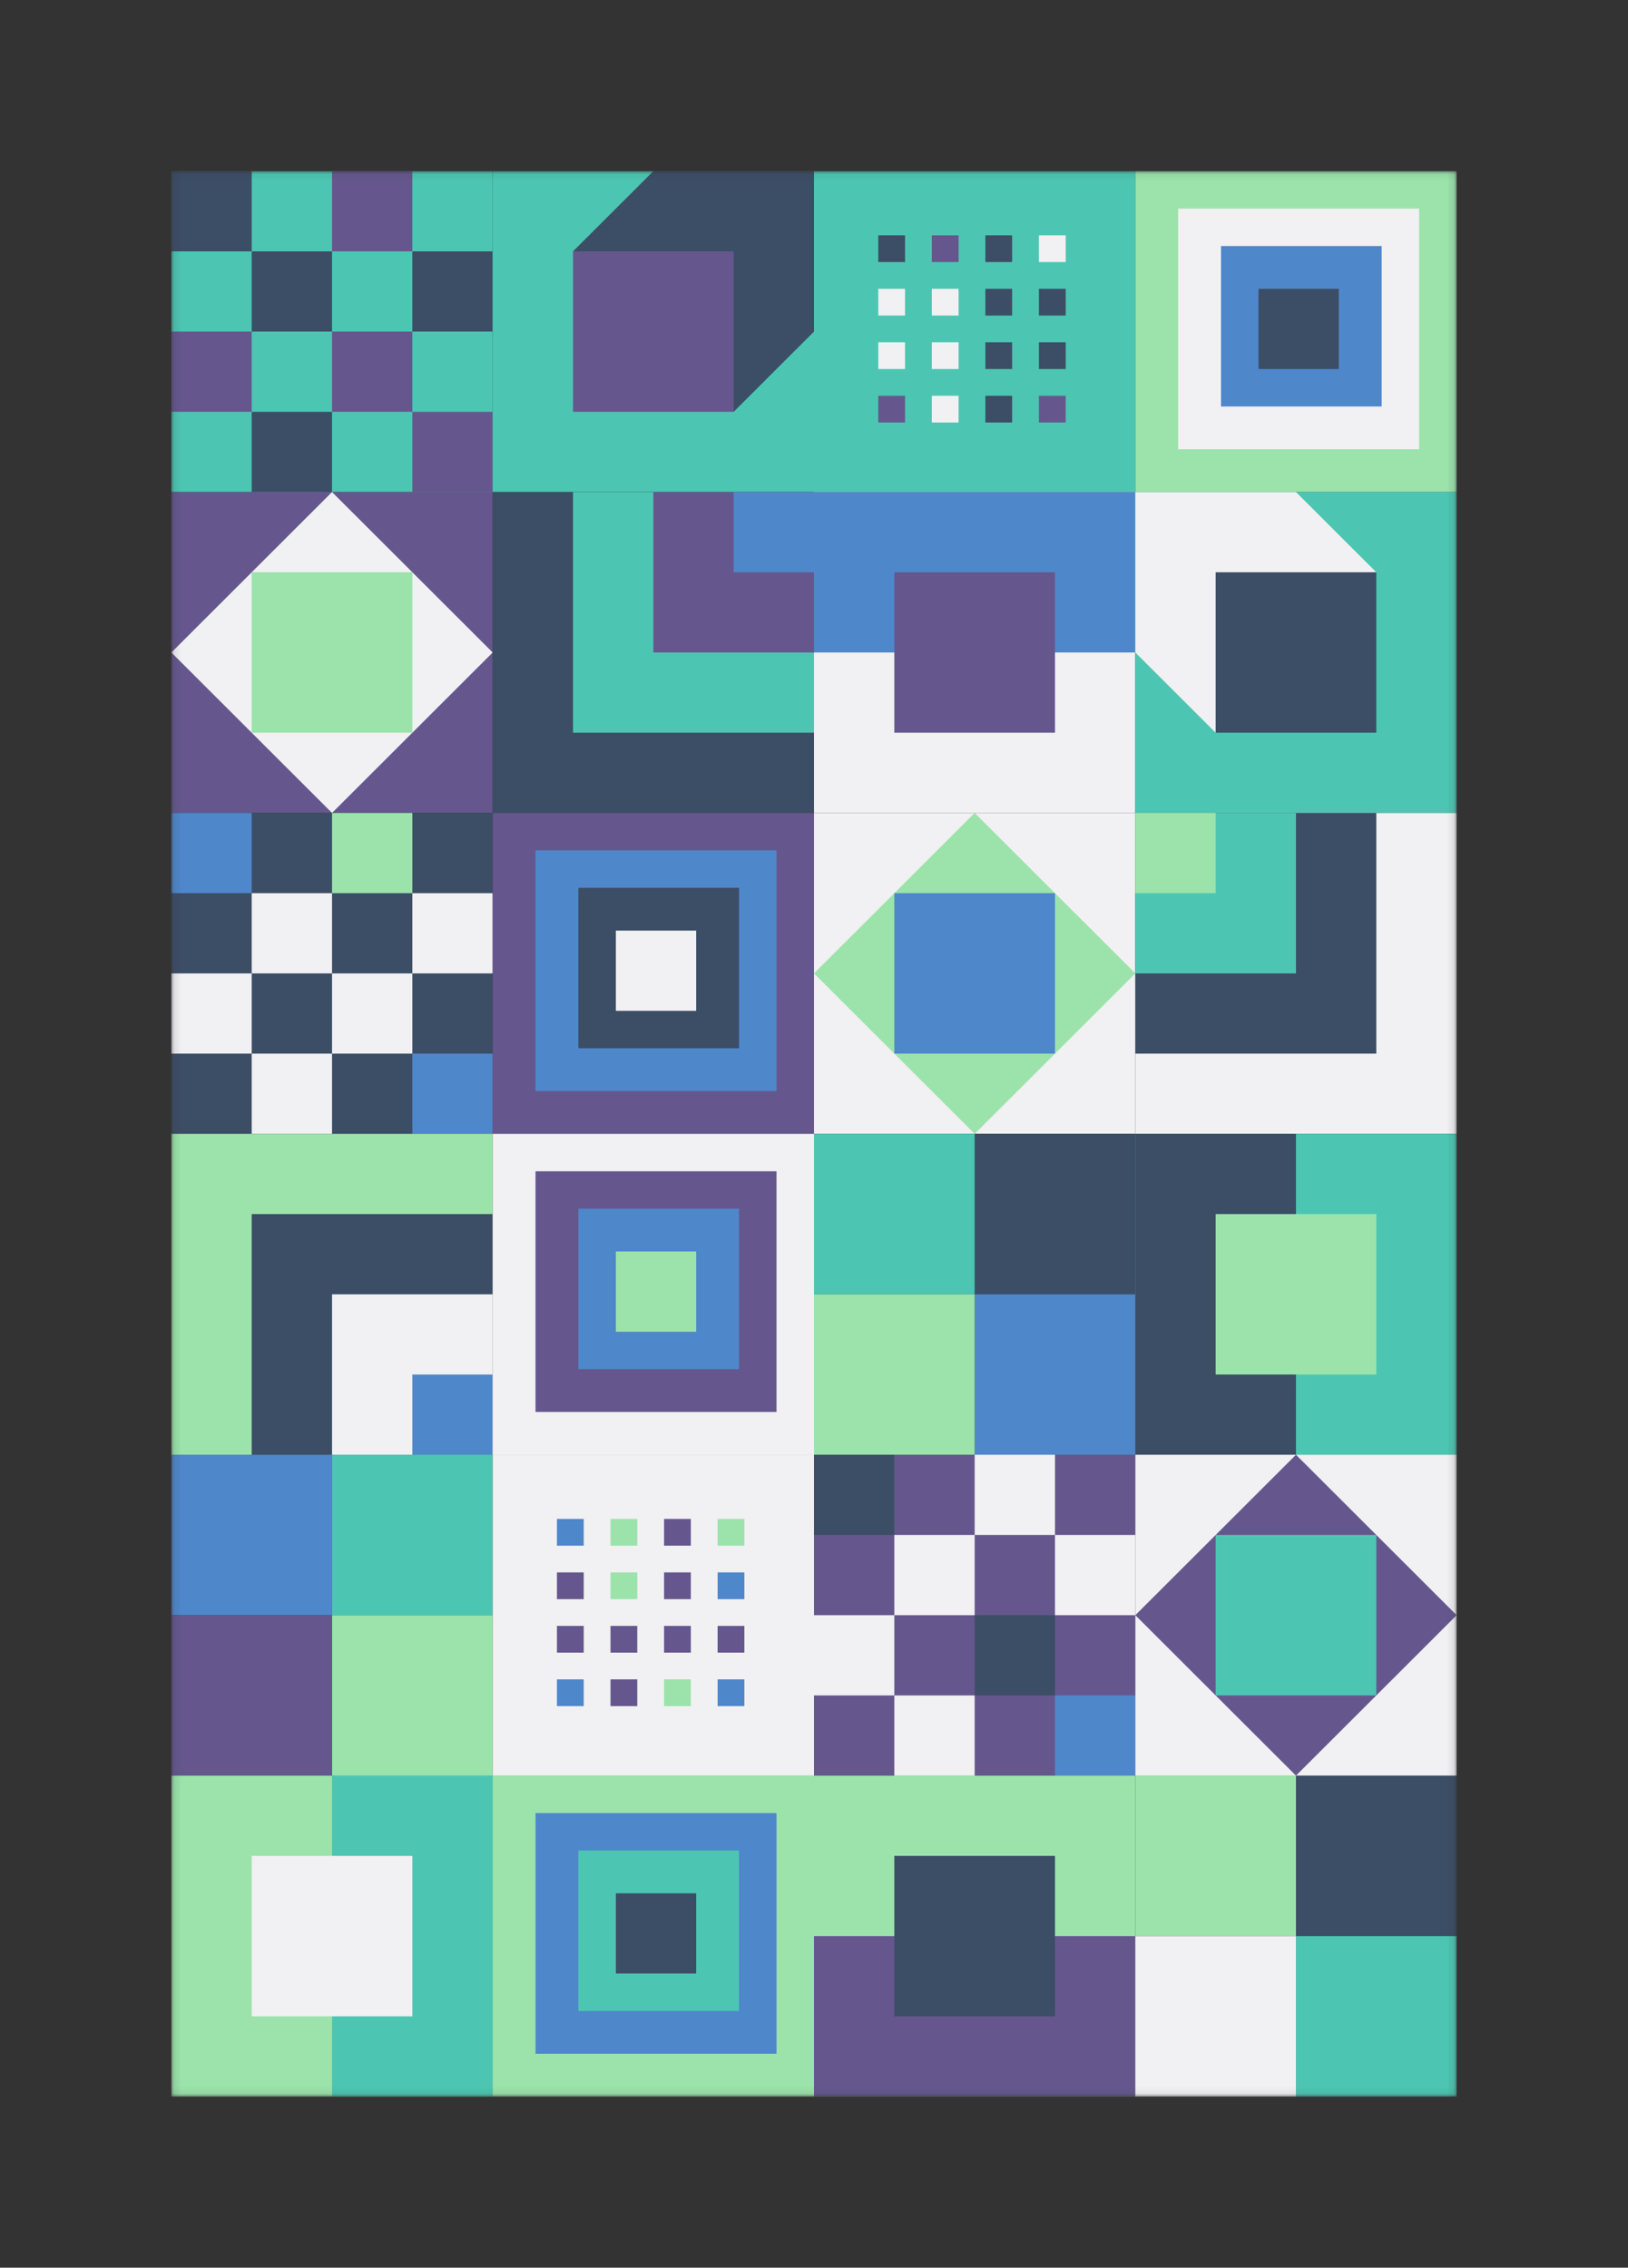 <svg width="229" height="319" viewBox="0 0 229 319" fill="none" xmlns="http://www.w3.org/2000/svg">
<rect x="0" y="0" width="229" height="319" fill="#333333" stroke="none"/>
<mask id="mask0" mask-type="alpha" maskUnits="userSpaceOnUse" x="24" y="24" width="181" height="271">
<path d="M204.895 24.075H24.105V294.924H204.895V24.075Z" fill="white"/>
</mask>
<g mask="url(#mask0)">
<path d="M24.105 24.075H69.303V69.217H24.105V24.075Z" fill="#4CC6B2"/>
<path d="M24.105 24.075H35.405V35.361H24.105V24.075Z" fill="#3C4D66"/>
<path d="M35.404 35.36H46.704V46.646H35.404V35.36Z" fill="#3C4D66"/>
<path d="M58.003 35.36H69.303V46.646H58.003V35.36Z" fill="#3C4D66"/>
<path d="M46.704 24.075H58.003V35.361H46.704V24.075Z" fill="#65578E"/>
<path d="M24.105 46.645H35.405V57.931H24.105V46.645Z" fill="#65578E"/>
<path d="M35.404 57.932H46.704V69.217H35.404V57.932Z" fill="#3C4D66"/>
<path d="M58.003 57.932H69.303V69.217H58.003V57.932Z" fill="#65578E"/>
<path d="M46.704 46.645H58.003V57.931H46.704V46.645Z" fill="#65578E"/>
<path d="M24.105 69.217H69.303V114.358H24.105V69.217Z" fill="#65578E"/>
<path d="M24.105 91.788L46.704 69.217L69.303 91.788L46.704 114.358L24.105 91.788Z" fill="#F1F0F2"/>
<path d="M35.404 80.502H58.003V103.073H35.404V80.502Z" fill="#9BE3AB"/>
<path d="M24.105 114.358H69.303V159.5H24.105V114.358Z" fill="#3C4D66"/>
<path d="M24.105 114.358H35.405V125.644H24.105V114.358Z" fill="#4F87CB"/>
<path d="M35.404 125.644H46.704V136.929H35.404V125.644Z" fill="#F1F0F2"/>
<path d="M58.003 125.644H69.303V136.929H58.003V125.644Z" fill="#F1F0F2"/>
<path d="M46.704 114.358H58.003V125.644H46.704V114.358Z" fill="#9BE3AB"/>
<path d="M24.105 136.929H35.405V148.214H24.105V136.929Z" fill="#F1F0F2"/>
<path d="M35.404 148.215H46.704V159.5H35.404V148.215Z" fill="#F1F0F2"/>
<path d="M58.003 148.215H69.303V159.5H58.003V148.215Z" fill="#4F87CB"/>
<path d="M46.704 136.929H58.003V148.214H46.704V136.929Z" fill="#F1F0F2"/>
<path d="M24.105 204.642L24.105 159.5H69.303V204.642H24.105Z" fill="#9BE3AB"/>
<path d="M35.404 204.642L35.404 170.785H69.303V204.642H35.404Z" fill="#3C4D66"/>
<path d="M46.704 204.642L46.704 182.071H69.302V204.642H46.704Z" fill="#F1F0F2"/>
<path d="M58.003 204.642V193.356H69.303V204.642H58.003Z" fill="#4F87CB"/>
<path d="M69.302 204.642V227.212H46.704V204.642H69.302Z" fill="#4CC6B2"/>
<path d="M46.704 204.642V227.212H24.105V204.642H46.704Z" fill="#4F87CB"/>
<path d="M69.302 227.212V249.783H46.704V227.212H69.302Z" fill="#9BE3AB"/>
<path d="M46.704 227.212V249.783H24.105V227.212H46.704Z" fill="#65578E"/>
<path d="M24.105 294.925L24.105 249.783H69.303V294.925H24.105Z" fill="#9BE3AB"/>
<path d="M46.704 294.925L46.704 249.783H69.302V294.925H46.704Z" fill="#4CC6B2"/>
<path d="M35.404 283.64L35.404 261.069H58.003V283.64H35.404Z" fill="#F1F0F2"/>
<path d="M114.5 69.217H69.303V24.075L114.5 24.075V69.217Z" fill="#4CC6B2"/>
<path d="M91.901 24.076H114.5V46.646L103.201 57.932L80.602 35.361L91.901 24.076Z" fill="#3C4D66"/>
<path d="M103.201 57.932H80.602V35.361H103.201V57.932Z" fill="#65578E"/>
<path d="M114.5 114.358H69.303V69.217H114.5V114.358Z" fill="#3C4D66"/>
<path d="M114.5 103.073H80.602V69.217H114.5V103.073Z" fill="#4CC6B2"/>
<path d="M114.5 91.787H91.901V69.216H114.5V91.787Z" fill="#65578E"/>
<path d="M114.5 80.502H103.201V69.217H114.5V80.502Z" fill="#4F87CB"/>
<path d="M69.303 114.358H114.5V159.5H69.303V114.358Z" fill="#65578E"/>
<path d="M75.329 119.625H109.227V153.481H75.329V119.625Z" fill="#4F87CB"/>
<path d="M81.355 124.892H103.954V147.462H81.355V124.892Z" fill="#3C4D66"/>
<path d="M86.628 130.91H97.928V142.196H86.628V130.91Z" fill="#F1F0F2"/>
<path d="M69.303 159.5H114.5V204.642H69.303V159.5Z" fill="#F1F0F2"/>
<path d="M75.329 164.767H109.227V198.623H75.329V164.767Z" fill="#65578E"/>
<path d="M81.355 170.033H103.954V192.604H81.355V170.033Z" fill="#4F87CB"/>
<path d="M86.628 176.052H97.928V187.337H86.628V176.052Z" fill="#9BE3AB"/>
<path d="M69.303 204.642H114.5V249.783H69.303V204.642Z" fill="#F1F0F2"/>
<path d="M78.342 213.67H82.109V217.432H78.342V213.67Z" fill="#4F87CB"/>
<path d="M85.875 213.67H89.641V217.432H85.875V213.67Z" fill="#9BE3AB"/>
<path d="M93.408 213.67H97.174V217.432H93.408V213.67Z" fill="#65578E"/>
<path d="M100.941 213.67H104.707V217.432H100.941V213.67Z" fill="#9BE3AB"/>
<path d="M78.342 221.193H82.109V224.955H78.342V221.193Z" fill="#65578E"/>
<path d="M85.875 221.193H89.641V224.955H85.875V221.193Z" fill="#9BE3AB"/>
<path d="M93.408 221.193H97.174V224.955H93.408V221.193Z" fill="#65578E"/>
<path d="M100.941 221.193H104.707V224.955H100.941V221.193Z" fill="#4F87CB"/>
<path d="M78.342 228.717H82.109V232.479H78.342V228.717ZM85.875 228.717H89.641V232.479H85.875V228.717Z" fill="#65578E"/>
<path d="M93.408 228.717H97.174V232.479H93.408V228.717Z" fill="#65578E"/>
<path d="M100.941 228.717H104.707V232.479H100.941V228.717Z" fill="#65578E"/>
<path d="M78.342 236.24H82.109V240.002H78.342V236.24Z" fill="#4F87CB"/>
<path d="M85.875 236.24H89.641V240.002H85.875V236.24Z" fill="#65578E"/>
<path d="M93.408 236.24H97.174V240.002H93.408V236.24Z" fill="#9BE3AB"/>
<path d="M100.941 236.24H104.707V240.002H100.941V236.24Z" fill="#4F87CB"/>
<path d="M69.303 249.783H114.5V294.925H69.303V249.783Z" fill="#9BE3AB"/>
<path d="M75.329 255.05H109.227V288.906H75.329V255.05Z" fill="#4F87CB"/>
<path d="M81.355 260.316H103.954V282.887H81.355V260.316Z" fill="#4CC6B2"/>
<path d="M86.628 266.335H97.928V277.62H86.628V266.335Z" fill="#3C4D66"/>
<path d="M114.5 24.075H159.697V69.217H114.5V24.075Z" fill="#4CC6B2"/>
<path d="M123.539 33.103H127.306V36.865H123.539V33.103Z" fill="#3C4D66"/>
<path d="M131.072 33.103H134.839V36.865H131.072V33.103Z" fill="#65578E"/>
<path d="M138.605 33.103H142.372V36.865H138.605V33.103Z" fill="#3C4D66"/>
<path d="M146.138 33.103H149.905V36.865H146.138V33.103Z" fill="#F1F0F2"/>
<path d="M123.539 40.627H127.306V44.389H123.539V40.627Z" fill="#F1F0F2"/>
<path d="M131.072 40.627H134.839V44.389H131.072V40.627Z" fill="#F1F0F2"/>
<path d="M138.605 40.627H142.372V44.389H138.605V40.627Z" fill="#3C4D66"/>
<path d="M146.138 40.627H149.905V44.389H146.138V40.627Z" fill="#3C4D66"/>
<path d="M123.539 48.15H127.306V51.912H123.539V48.15ZM131.072 48.15H134.839V51.912H131.072V48.15Z" fill="#F1F0F2"/>
<path d="M138.605 48.15H142.372V51.912H138.605V48.15Z" fill="#3C4D66"/>
<path d="M146.138 48.15H149.905V51.912H146.138V48.15Z" fill="#3C4D66"/>
<path d="M123.539 55.674H127.306V59.436H123.539V55.674Z" fill="#65578E"/>
<path d="M131.072 55.674H134.839V59.436H131.072V55.674Z" fill="#F1F0F2"/>
<path d="M138.605 55.674H142.372V59.436H138.605V55.674Z" fill="#3C4D66"/>
<path d="M146.138 55.674H149.905V59.436H146.138V55.674Z" fill="#65578E"/>
<path d="M159.697 114.358H114.5V69.217H159.697V114.358Z" fill="#F1F0F2"/>
<path d="M159.697 91.787H114.5V69.216H159.697V91.787Z" fill="#4F87CB"/>
<path d="M148.398 103.073H125.799V80.502H148.398V103.073Z" fill="#65578E"/>
<path d="M114.5 114.358H159.697V159.5H114.5V114.358Z" fill="#F1F0F2"/>
<path d="M114.5 136.929L137.099 114.358L159.697 136.929L137.099 159.5L114.5 136.929Z" fill="#9BE3AB"/>
<path d="M125.799 125.644H148.398V148.214H125.799V125.644Z" fill="#4F87CB"/>
<path d="M159.697 159.5V182.071H137.099V159.5H159.697Z" fill="#3C4D66"/>
<path d="M137.099 159.5V182.071H114.5V159.5H137.099Z" fill="#4CC6B2"/>
<path d="M159.697 182.07V204.641H137.099V182.07H159.697Z" fill="#4F87CB"/>
<path d="M137.099 182.07V204.641H114.5V182.07H137.099Z" fill="#9BE3AB"/>
<path d="M114.5 204.642H159.697V249.783H114.5V204.642Z" fill="#65578E"/>
<path d="M114.5 204.642H125.799V215.927H114.5V204.642Z" fill="#3C4D66"/>
<path d="M125.799 215.927H137.099V227.212H125.799V215.927Z" fill="#F1F0F2"/>
<path d="M148.398 215.927H159.697V227.212H148.398V215.927Z" fill="#F1F0F2"/>
<path d="M137.099 204.642H148.398V215.927H137.099V204.642Z" fill="#F1F0F2"/>
<path d="M114.5 227.212H125.799V238.497H114.5V227.212Z" fill="#F1F0F2"/>
<path d="M125.799 238.498H137.099V249.783H125.799V238.498Z" fill="#F1F0F2"/>
<path d="M148.398 238.498H159.697V249.783H148.398V238.498Z" fill="#4F87CB"/>
<path d="M137.099 227.212H148.398V238.497H137.099V227.212Z" fill="#3C4D66"/>
<path d="M114.5 249.783H159.697V294.925H114.5V249.783Z" fill="#9BE3AB"/>
<path d="M114.5 272.354H159.697V294.924H114.5V272.354Z" fill="#65578E"/>
<path d="M125.799 261.068H148.398V283.639H125.799V261.068Z" fill="#3C4D66"/>
<path d="M159.697 24.075H204.895V69.217H159.697V24.075Z" fill="#9BE3AB"/>
<path d="M165.724 29.342H199.622V63.198H165.724V29.342Z" fill="#F1F0F2"/>
<path d="M171.75 34.608H194.349V57.179H171.75V34.608Z" fill="#4F87CB"/>
<path d="M177.023 40.627H188.322V51.912H177.023V40.627Z" fill="#3C4D66"/>
<path d="M204.895 69.217V114.358H159.697V69.217H204.895Z" fill="#4CC6B2"/>
<path d="M159.697 91.788V69.217H182.296L193.595 80.502L170.997 103.073L159.697 91.788Z" fill="#F1F0F2"/>
<path d="M193.595 80.502V103.073H170.997V80.502H193.595Z" fill="#3C4D66"/>
<path d="M204.895 114.358V159.5H159.697V114.358H204.895Z" fill="#F1F0F2"/>
<path d="M193.595 114.358V148.215H159.697V114.358H193.595Z" fill="#3C4D66"/>
<path d="M182.296 114.358V136.929H159.697V114.358H182.296Z" fill="#4CC6B2"/>
<path d="M170.997 114.358V125.644H159.697V114.358H170.997Z" fill="#9BE3AB"/>
<path d="M204.895 159.5V204.642H159.697V159.5H204.895Z" fill="#4CC6B2"/>
<path d="M182.296 159.5V204.642H159.697V159.5H182.296Z" fill="#3C4D66"/>
<path d="M193.595 170.785V193.356H170.997V170.785H193.595Z" fill="#9BE3AB"/>
<path d="M159.697 204.642H204.895V249.783H159.697V204.642Z" fill="#F1F0F2"/>
<path d="M159.697 227.212L182.296 204.642L204.895 227.212L182.296 249.783L159.697 227.212Z" fill="#65578E"/>
<path d="M170.997 215.927H193.595V238.497H170.997V215.927Z" fill="#4CC6B2"/>
<path d="M204.895 249.783V272.354H182.296V249.783H204.895Z" fill="#3C4D66"/>
<path d="M182.296 249.783V272.354H159.697V249.783H182.296Z" fill="#9BE3AB"/>
<path d="M204.895 272.354V294.924H182.296V272.354H204.895Z" fill="#4CC6B2"/>
<path d="M182.296 272.354V294.924H159.697V272.354H182.296Z" fill="#F1F0F2"/>
</g>
</svg>
